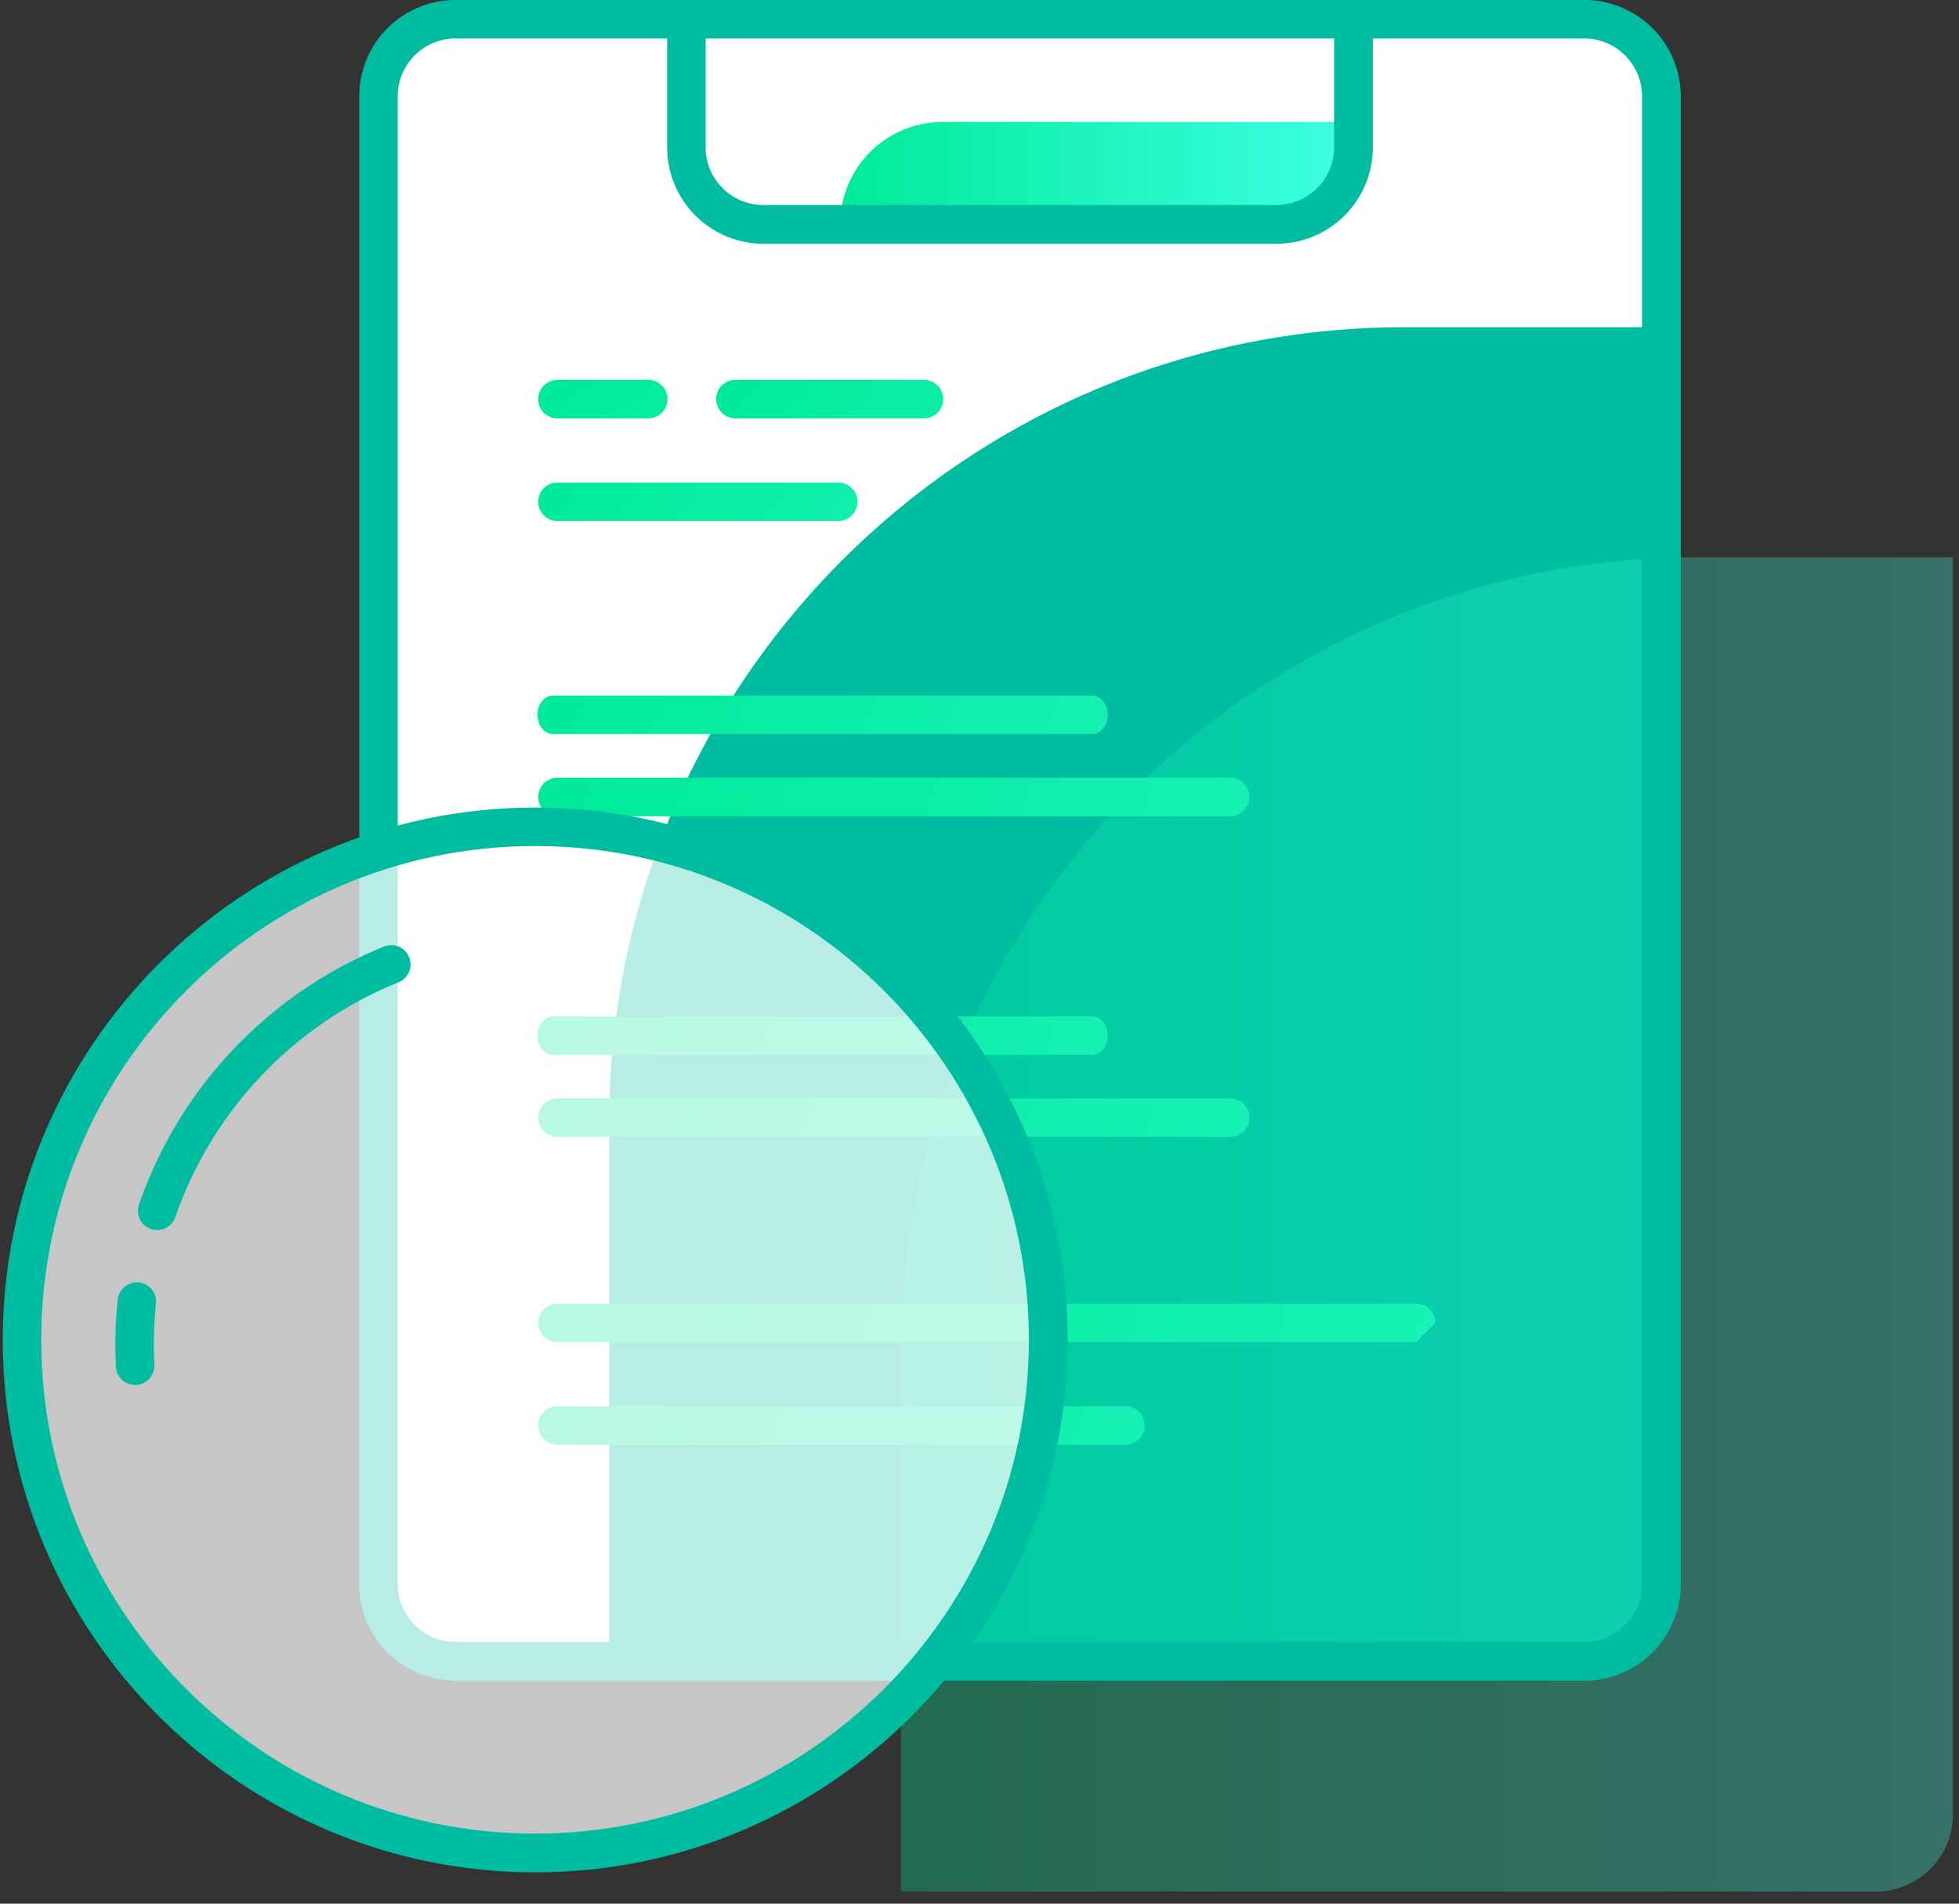 <svg xmlns="http://www.w3.org/2000/svg" width="71" height="69" viewBox="0 0 71 69"><rect x="0" y="0" width="71" height="69" fill="#333333" stroke="none"/><defs><linearGradient id="sz0ra" x1="70.6" x2="32.79" y1="44.38" y2="44.38" gradientUnits="userSpaceOnUse"><stop offset="0" stop-color="#3effe3"/><stop offset="1" stop-color="#00ea99"/></linearGradient><linearGradient id="sz0rb" x1="46.45" x2="25.97" y1="34.86" y2="14.47" gradientUnits="userSpaceOnUse"><stop offset="0" stop-color="#3effe3"/><stop offset="1" stop-color="#00ea99"/></linearGradient><linearGradient id="sz0rc" x1="31.21" x2="19.5" y1="34.87" y2="14.47" gradientUnits="userSpaceOnUse"><stop offset="0" stop-color="#3effe3"/><stop offset="1" stop-color="#00ea99"/></linearGradient><linearGradient id="sz0rd" x1="48.29" x2="19.52" y1="38.59" y2="18.18" gradientUnits="userSpaceOnUse"><stop offset="0" stop-color="#3effe3"/><stop offset="1" stop-color="#00ea99"/></linearGradient><linearGradient id="sz0re" x1="83.49" x2="19.58" y1="61.06" y2="40.51" gradientUnits="userSpaceOnUse"><stop offset="0" stop-color="#3effe3"/><stop offset="1" stop-color="#00ea99"/></linearGradient><linearGradient id="sz0rf" x1="83.49" x2="19.58" y1="49.29" y2="28.88" gradientUnits="userSpaceOnUse"><stop offset="0" stop-color="#3effe3"/><stop offset="1" stop-color="#00ea99"/></linearGradient><linearGradient id="sz0rg" x1="70.7" x2="19.56" y1="57.94" y2="37.53" gradientUnits="userSpaceOnUse"><stop offset="0" stop-color="#3effe3"/><stop offset="1" stop-color="#00ea99"/></linearGradient><linearGradient id="sz0rh" x1="70.7" x2="19.56" y1="46.46" y2="25.91" gradientUnits="userSpaceOnUse"><stop offset="0" stop-color="#3effe3"/><stop offset="1" stop-color="#00ea99"/></linearGradient><linearGradient id="sz0ri" x1="100.15" x2="19.6" y1="68.5" y2="47.95" gradientUnits="userSpaceOnUse"><stop offset="0" stop-color="#3effe3"/><stop offset="1" stop-color="#00ea99"/></linearGradient><linearGradient id="sz0rj" x1="74.09" x2="19.56" y1="72.22" y2="51.67" gradientUnits="userSpaceOnUse"><stop offset="0" stop-color="#3effe3"/><stop offset="1" stop-color="#00ea99"/></linearGradient><linearGradient id="sz0rk" x1="48.96" x2="30.53" y1="6.28" y2="6.28" gradientUnits="userSpaceOnUse"><stop offset="0" stop-color="#3effe3"/><stop offset="1" stop-color="#00ea99"/></linearGradient></defs><g><g><g><path fill="#fff" d="M57.42 60.22H16.5a2.79 2.79 0 0 1-2.79-2.79V3.49A2.79 2.79 0 0 1 16.5.7h40.92a2.79 2.79 0 0 1 2.79 2.79v53.94a2.79 2.79 0 0 1-2.79 2.79"/></g><g><path fill="#00bda2" d="M57.42 60.22H22.08V40.69c0-15.92 12.908-28.83 28.83-28.83h9.3v45.57a2.79 2.79 0 0 1-2.79 2.79"/></g><g opacity=".3"><path fill="url(#sz0ra)" d="M67.99 68.56H32.65V49.03c0-15.92 12.908-28.83 28.83-28.83h9.3v45.57a2.79 2.79 0 0 1-2.79 2.79"/></g><g><path fill="url(#sz0rb)" d="M33.512 15.165h-6.884a.698.698 0 0 1 0-1.395h6.884a.698.698 0 0 1 0 1.395"/></g><g><path fill="url(#sz0rc)" d="M23.52 15.165h-3.343a.698.698 0 0 1 0-1.395h3.344a.698.698 0 0 1 0 1.395"/></g><g><path fill="url(#sz0rd)" d="M30.407 18.885h-10.23a.698.698 0 0 1 0-1.395h10.23a.698.698 0 0 1 0 1.395"/></g><g><path fill="url(#sz0re)" d="M20.178 41.205a.698.698 0 0 1 0-1.395h24.43a.698.698 0 0 1 0 1.395z"/></g><g><path fill="url(#sz0rf)" d="M20.178 29.585a.698.698 0 0 1 0-1.395h24.43a.698.698 0 0 1 0 1.395z"/></g><g><path fill="url(#sz0rg)" d="M20.038 38.235c-.308 0-.558-.313-.558-.698 0-.385.25-.697.558-.697h19.55c.309 0 .559.312.559.697 0 .385-.25.698-.558.698z"/></g><g><path fill="url(#sz0rh)" d="M20.038 26.605c-.308 0-.558-.312-.558-.697 0-.386.25-.698.558-.698h19.55c.309 0 .559.312.559.698 0 .385-.25.697-.558.697z"/></g><g><path fill="url(#sz0ri)" d="M51.325 48.645H20.178a.698.698 0 0 1 0-1.395h31.147c.385 0 .697.312.697.698"/></g><g><path fill="url(#sz0rj)" d="M20.178 52.365a.698.698 0 0 1 0-1.395h20.637a.698.698 0 0 1 0 1.395z"/></g><g><path fill="#00bda2" d="M16.508 60.916a3.491 3.491 0 0 1-3.488-3.488V3.488A3.491 3.491 0 0 1 16.508 0h40.92a3.491 3.491 0 0 1 3.487 3.488v53.94a3.491 3.491 0 0 1-3.487 3.488zm-.001-59.521c-1.154 0-2.092.94-2.092 2.092v53.931c0 1.153.938 2.093 2.092 2.093h40.912c1.154 0 2.092-.94 2.092-2.093V3.488a2.095 2.095 0 0 0-2.092-2.093z"/></g><g><path fill="#fff" d="M46.26 8.14h-18.6a2.79 2.79 0 0 1-2.79-2.79V.7h24.18v4.65a2.79 2.79 0 0 1-2.79 2.79"/></g><g><path fill="url(#sz0rk)" d="M46.26 8.14H30.45a3.72 3.72 0 0 1 3.72-3.72h14.88v.93a2.79 2.79 0 0 1-2.79 2.79"/></g><g><path fill="#00bda2" d="M27.668 8.835a3.492 3.492 0 0 1-3.488-3.487V.698c0-.386.312-.698.698-.698h24.18c.385 0 .697.312.697.698v4.65a3.492 3.492 0 0 1-3.487 3.487zm-2.094-7.44v3.946c0 1.151.938 2.09 2.092 2.09H46.26a2.093 2.093 0 0 0 2.092-2.09V1.395z"/></g><g opacity=".72"><path fill="#fff" d="M1.16 48.75c0-10.272 8.327-18.6 18.6-18.6 10.273 0 18.6 8.328 18.6 18.6 0 10.274-8.327 18.6-18.6 18.6-10.273 0-18.6-8.326-18.6-18.6"/></g><g><path fill="#00bda2" d="M19.398 67.865C8.758 67.865.1 59.208.1 48.568S8.757 29.27 19.398 29.27c10.64 0 19.297 8.657 19.297 19.298 0 10.64-8.657 19.297-19.297 19.297m-.005-37.2c-9.869 0-17.898 8.03-17.898 17.898 0 9.87 8.03 17.898 17.898 17.898S37.29 58.432 37.29 48.563c0-9.868-8.029-17.898-17.897-17.898"/></g><g><path fill="#00bda2" d="M5.698 44.584a.697.697 0 0 1-.66-.924 15.592 15.592 0 0 1 8.88-9.35.697.697 0 1 1 .525 1.294 14.183 14.183 0 0 0-8.086 8.512c-.1.289-.37.468-.66.468"/></g><g><path fill="#00bda2" d="M4.896 50.199a.698.698 0 0 1-.696-.663 15.967 15.967 0 0 1 .067-2.432.708.708 0 0 1 .766-.622c.383.04.661.384.621.767a14.47 14.47 0 0 0-.06 2.22.699.699 0 0 1-.663.73z"/></g></g></g></svg>